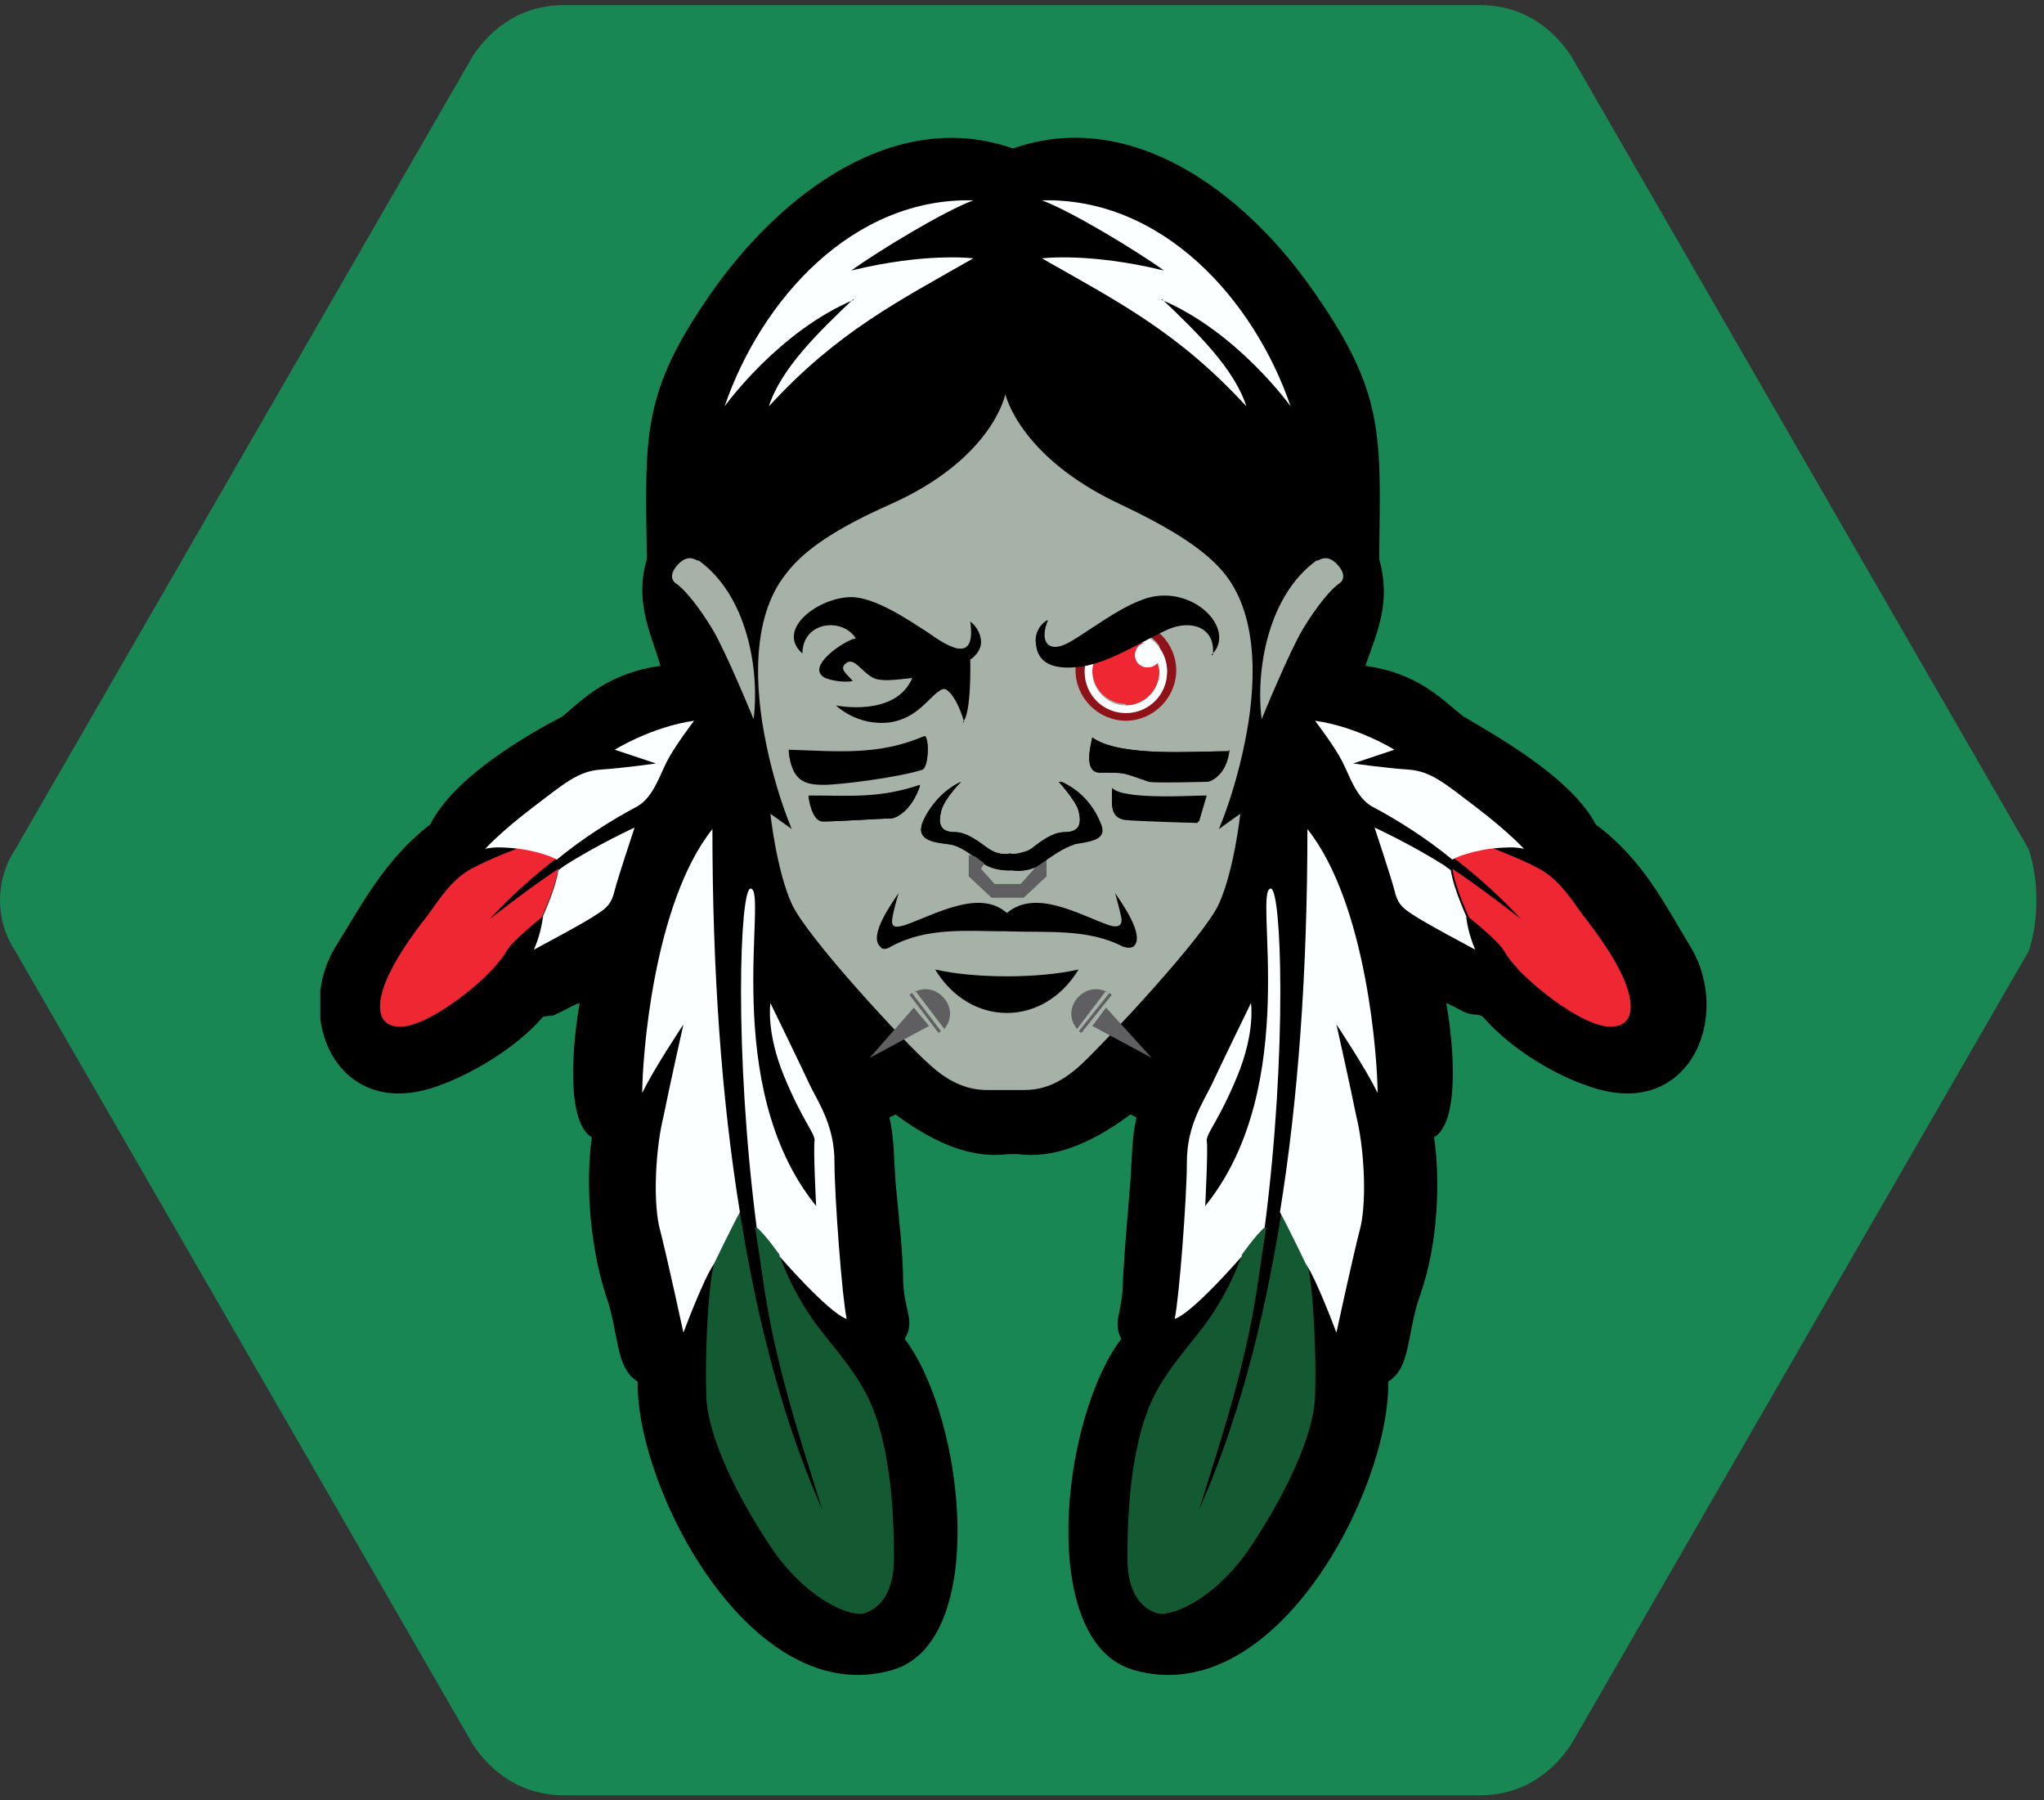<svg width="134" height="118" viewBox="0 0 134 118" fill="none" xmlns="http://www.w3.org/2000/svg">
<rect x="0" y="0" width="134" height="118" fill="#333333" stroke="none"/>
<path d="M133 55.667L103 3.667C101.667 1.667 99.667 0.333 97 0.333H37C34.333 0.333 32.333 1.667 31 3.667L1 55.667C-0.333 57.667 -0.333 60.333 1 62.333L31 114.333C32.333 116.333 34.333 117.667 37 117.667H97C99.667 117.667 101.667 116.333 103 114.333L133 62.333C133.667 60.333 133.667 57.667 133 55.667Z" fill="#198754"/>
<g clip-path="url(#clip0_2059_142)">
<path fill-rule="evenodd" clip-rule="evenodd" d="M66.508 75.642C66.608 75.642 66.608 75.642 66.708 75.642C69.008 75.942 71.409 75.042 74.109 73.042L74.509 73.242C74.209 74.442 74.209 75.842 74.109 77.442C73.909 79.743 73.709 82.143 73.609 84.043C73.609 85.944 72.909 86.644 73.509 87.744C69.508 93.045 68.008 107.648 74.309 109.448C83.611 112.148 91.112 97.646 91.012 90.545C92.512 89.644 92.212 87.344 93.112 84.844C94.313 81.443 94.413 77.242 94.013 74.542C95.713 73.542 95.313 68.541 94.813 65.74C95.313 65.94 95.913 66.341 96.313 66.441C96.713 66.54 96.913 66.441 97.213 66.641C99.214 68.941 102.214 70.541 104.014 71.141C110.716 73.642 113.616 66.641 110.816 62.04C109.115 59.239 107.715 56.339 104.615 54.038C103.014 50.938 97.913 48.137 95.913 46.937C94.513 45.837 93.013 44.137 89.512 43.636C90.312 41.336 91.212 39.436 90.412 36.635C90.512 28.534 90.812 25.833 86.211 19.232C81.611 12.531 74.109 7.03 66.408 9.731C58.706 7.03 51.205 12.631 46.604 19.232C42.004 25.833 42.304 28.534 42.404 36.635C41.603 39.436 42.604 41.336 43.304 43.636C39.803 44.137 38.203 45.837 36.903 46.937C34.802 48.037 29.801 50.838 28.201 54.038C25.201 56.339 23.7 59.339 22 62.04C19.2 66.641 22.1 73.642 28.801 71.141C30.502 70.541 33.602 68.941 35.602 66.641C36.002 66.54 36.203 66.641 36.503 66.441C37.003 66.24 37.603 65.84 38.003 65.74C37.503 68.541 37.103 73.542 38.803 74.542C38.403 77.242 38.603 81.443 39.703 84.844C40.603 87.344 40.303 89.644 41.803 90.545C41.703 97.646 49.305 112.148 58.506 109.448C64.808 107.648 63.307 93.045 59.307 87.744C60.007 86.644 59.307 85.944 59.207 84.043C59.207 82.143 58.907 79.643 58.706 77.442C58.606 75.942 58.606 74.442 58.306 73.242L58.706 73.042C61.407 75.042 63.807 75.942 66.108 75.642C66.208 75.642 66.208 75.642 66.308 75.642H66.508Z" fill="black"/>
<path fill-rule="evenodd" clip-rule="evenodd" d="M82.911 80.443C82.211 80.943 81.41 82.243 81.41 82.243C81.41 82.243 80.61 84.844 78.51 87.444C76.41 90.045 75.409 91.345 74.709 94.145C74.009 96.946 73.909 99.946 73.909 102.147C73.909 104.347 74.809 105.447 75.909 105.747C77.01 105.947 79.81 104.647 82.011 101.347C84.211 98.046 86.111 94.145 86.211 91.545C86.311 88.944 86.111 84.444 85.711 82.843C85.711 82.843 84.811 80.743 84.011 79.443C82.811 87.044 81.01 93.545 78.61 98.946C80.11 94.145 81.611 89.644 82.411 84.444C82.611 83.043 82.811 81.743 83.011 80.443H82.911Z" fill="#135A32"/>
<path fill-rule="evenodd" clip-rule="evenodd" d="M49.605 80.443C50.305 80.943 51.105 82.243 51.105 82.243C51.105 82.243 51.905 84.844 54.006 87.444C56.106 90.045 57.106 91.345 57.806 94.145C58.506 96.946 58.606 99.946 58.606 102.147C58.606 104.347 57.706 105.447 56.606 105.747C55.506 105.947 52.705 104.647 50.505 101.347C48.305 98.046 46.404 94.145 46.304 91.545C46.204 88.944 46.404 84.444 46.804 82.843C46.804 82.843 47.705 80.743 48.505 79.443C49.705 87.044 51.505 93.545 53.906 98.946C52.405 94.145 50.905 89.644 50.105 84.444C49.905 83.043 49.705 81.743 49.505 80.443H49.605Z" fill="#135A32"/>
<path fill-rule="evenodd" clip-rule="evenodd" d="M76.21 19.632C78.41 21.733 80.91 24.133 81.71 26.633C77.21 21.733 73.209 19.732 68.308 16.932C68.308 16.932 71.409 16.532 76.309 17.732C74.509 16.432 70.208 13.831 68.308 13.131C76.21 12.931 82.21 19.632 84.611 26.633C84.611 26.633 81.11 21.733 76.109 19.632H76.21Z" fill="#FCFFFF"/>
<path fill-rule="evenodd" clip-rule="evenodd" d="M55.906 19.632C53.706 21.733 51.205 24.133 50.405 26.633C54.906 21.733 58.906 19.732 63.807 16.932C63.807 16.932 60.707 16.532 55.806 17.732C57.606 16.432 61.907 13.831 63.807 13.131C55.906 12.931 49.905 19.632 47.504 26.633C47.504 26.633 51.005 21.733 56.006 19.632H55.906Z" fill="#FCFFFF"/>
<path fill-rule="evenodd" clip-rule="evenodd" d="M97.713 55.539C97.713 55.539 96.213 55.739 95.313 56.239C97.013 57.539 98.513 58.939 99.713 60.239C99.713 60.239 97.313 58.339 95.213 56.939C95.413 58.239 96.313 60.139 96.313 60.139C96.313 60.139 98.213 61.64 98.613 62.34C99.013 63.04 99.913 64.04 101.314 65.14C102.714 66.24 104.114 67.041 105.114 67.241C106.215 67.441 107.215 67.041 106.815 65.24C106.415 63.44 104.614 61.039 103.814 60.039C103.014 58.939 102.214 57.639 100.914 56.939C99.613 56.239 97.713 55.539 97.713 55.539Z" fill="#EE2732"/>
<path fill-rule="evenodd" clip-rule="evenodd" d="M96.213 60.239C96.213 60.239 95.313 58.339 95.113 57.039C95.013 56.939 94.813 56.839 94.713 56.739C92.512 55.339 90.112 54.238 90.112 54.238C90.112 54.238 91.212 57.539 91.412 58.339C91.612 59.139 91.812 59.439 92.612 59.939C93.312 60.439 96.713 62.24 96.713 62.24C96.413 61.54 96.213 60.839 96.113 60.039L96.213 60.239Z" fill="#FCFFFF"/>
<path fill-rule="evenodd" clip-rule="evenodd" d="M89.912 52.838C91.612 53.738 93.513 54.938 95.213 56.339C96.113 55.839 97.613 55.639 97.613 55.639C97.613 55.639 98.413 55.538 99.013 55.538C99.614 55.538 99.914 55.639 99.914 55.639C99.914 55.639 98.913 54.538 96.813 52.938C94.713 51.338 93.812 50.538 92.312 50.438C90.812 50.338 88.712 50.038 88.712 50.038C89.612 49.737 90.512 49.437 91.412 49.137C91.412 49.137 89.012 47.637 86.211 47.237C86.211 47.237 87.511 48.937 88.011 49.938C88.512 50.938 88.912 52.238 89.912 52.838Z" fill="#FCFFFF"/>
<path fill-rule="evenodd" clip-rule="evenodd" d="M34.102 55.539C34.102 55.539 35.602 55.739 36.503 56.239C34.802 57.539 33.302 58.939 32.102 60.239C32.102 60.239 34.502 58.339 36.603 56.939C36.403 58.239 35.502 60.139 35.502 60.139C35.502 60.139 33.602 61.64 33.202 62.34C32.802 63.04 31.902 64.04 30.502 65.14C29.101 66.24 27.701 67.041 26.701 67.241C25.601 67.441 24.601 67.041 25.001 65.24C25.401 63.44 27.201 61.039 28.001 60.039C28.801 58.939 29.601 57.639 30.902 56.939C32.202 56.239 34.102 55.539 34.102 55.539Z" fill="#EE2732"/>
<path fill-rule="evenodd" clip-rule="evenodd" d="M35.502 60.239C35.502 60.239 36.402 58.339 36.602 57.039C36.703 56.939 36.903 56.839 37.002 56.739C39.203 55.339 41.603 54.238 41.603 54.238C41.603 54.238 40.503 57.539 40.303 58.339C40.103 59.139 39.903 59.439 39.103 59.939C38.403 60.439 35.002 62.24 35.002 62.24C35.302 61.54 35.502 60.839 35.602 60.039L35.502 60.239Z" fill="#FCFFFF"/>
<path fill-rule="evenodd" clip-rule="evenodd" d="M41.803 52.838C40.103 53.738 38.203 54.938 36.503 56.339C35.602 55.839 34.102 55.639 34.102 55.639C34.102 55.639 33.302 55.538 32.702 55.538C32.102 55.538 31.802 55.639 31.802 55.639C31.802 55.639 32.802 54.538 34.902 52.938C37.003 51.338 37.903 50.538 39.403 50.438C40.903 50.338 43.004 50.038 43.004 50.038C42.104 49.737 41.203 49.437 40.303 49.137C40.303 49.137 42.704 47.637 45.504 47.237C45.504 47.237 44.204 48.937 43.704 49.938C43.204 50.938 42.804 52.238 41.803 52.838Z" fill="#FCFFFF"/>
<path fill-rule="evenodd" clip-rule="evenodd" d="M81.41 82.243C81.41 82.243 82.311 80.943 82.911 80.443C84.411 68.841 84.011 58.239 83.311 58.239C82.111 58.239 85.411 71.141 79.01 79.043C79.01 79.043 79.21 75.242 79.11 74.742C79.11 74.242 79.91 73.442 81.111 70.541C82.311 67.641 82.011 65.74 82.011 65.74C82.011 65.74 80.01 69.841 79.41 71.141C78.81 72.341 77.81 73.842 77.81 76.142C77.81 78.443 77.31 85.044 77.01 86.444C78.21 86.044 81.41 82.343 81.41 82.343V82.243Z" fill="#FCFFFF"/>
<path fill-rule="evenodd" clip-rule="evenodd" d="M83.911 79.443C84.611 80.743 85.611 82.843 85.611 82.843C86.311 83.844 87.612 87.344 87.612 87.344C87.612 87.344 88.712 82.243 89.212 80.343C89.612 78.443 89.412 75.142 88.912 73.142C88.512 71.141 87.612 67.141 87.612 67.141C87.612 67.141 89.612 70.141 90.312 71.641C90.312 69.441 89.612 59.239 85.711 54.338C85.711 63.64 85.111 72.041 83.911 79.443Z" fill="#FCFFFF"/>
<path fill-rule="evenodd" clip-rule="evenodd" d="M51.105 82.243C51.105 82.243 50.205 80.943 49.605 80.443C48.105 68.841 48.505 58.239 49.205 58.239C50.405 58.239 47.104 71.141 53.505 79.043C53.505 79.043 53.305 75.242 53.405 74.742C53.405 74.242 52.605 73.442 51.405 70.541C50.205 67.641 50.505 65.74 50.505 65.74C50.505 65.74 52.505 69.841 53.105 71.141C53.706 72.341 54.706 73.842 54.706 76.142C54.706 78.443 55.206 85.044 55.506 86.444C54.306 86.044 51.105 82.343 51.105 82.343V82.243Z" fill="#FCFFFF"/>
<path fill-rule="evenodd" clip-rule="evenodd" d="M48.505 79.443C47.804 80.743 46.804 82.843 46.804 82.843C46.104 83.844 44.804 87.344 44.804 87.344C44.804 87.344 43.704 82.243 43.204 80.343C42.804 78.443 43.004 75.142 43.504 73.142C43.904 71.141 44.804 67.141 44.804 67.141C44.804 67.141 42.804 70.141 42.103 71.641C42.103 69.441 42.804 59.239 46.704 54.338C46.704 63.64 47.304 72.041 48.505 79.443Z" fill="#FCFFFF"/>
<path fill-rule="evenodd" clip-rule="evenodd" d="M67.108 71.441C68.208 71.441 69.408 71.141 70.909 69.741C72.409 68.341 78.91 61.44 79.91 59.239C80.91 57.039 81.311 53.338 81.311 53.338C81.311 53.338 81.01 53.538 79.91 54.338C80.61 52.638 81.21 50.638 81.611 48.637C82.311 45.237 82.611 40.536 80.31 37.635C79.11 36.135 77.01 34.735 73.409 33.035C66.808 29.934 65.908 25.833 65.908 25.833C65.908 25.833 65.108 30.034 58.406 33.035C54.806 34.635 52.705 36.035 51.505 37.635C49.205 40.536 49.505 45.237 50.205 48.637C50.605 50.638 51.205 52.638 51.905 54.338C50.805 53.538 50.505 53.338 50.505 53.338C50.505 53.338 50.905 57.039 51.905 59.239C52.906 61.44 59.307 68.341 60.907 69.741C62.407 71.141 63.707 71.441 64.708 71.441C65.408 71.441 66.108 71.441 66.808 71.441H67.108ZM69.408 51.238C69.408 51.238 70.509 52.438 70.709 53.138C70.909 53.938 70.809 54.538 69.808 54.538C68.808 54.538 67.708 55.639 67.408 55.739C67.108 55.839 66.508 56.039 66.208 55.939C65.908 56.039 65.308 55.939 65.008 55.739C64.708 55.639 63.607 54.538 62.607 54.538C61.607 54.538 61.507 53.938 61.707 53.138C61.907 52.338 63.007 51.238 63.007 51.238C61.907 51.738 61.007 52.738 60.507 53.838C60.007 55.038 61.107 55.139 62.207 55.339C63.007 55.439 63.807 56.139 64.507 56.639C65.308 57.139 66.308 57.039 66.308 57.039C66.308 57.039 67.308 57.239 68.108 56.639C68.708 56.239 69.608 55.539 70.409 55.339C71.609 55.139 72.709 55.038 72.109 53.838C71.609 52.638 70.709 51.738 69.608 51.238H69.408ZM80.51 49.237C78.31 49.237 73.409 49.638 71.609 48.337C71.509 48.837 71.009 50.638 72.109 50.638C74.009 50.638 73.609 50.638 75.409 51.138C75.71 51.238 79.31 51.138 79.31 51.138C79.31 51.138 80.41 50.938 80.61 49.138L80.51 49.237ZM79.11 52.238C78.11 52.238 73.609 52.538 72.909 51.738C72.909 52.638 72.709 53.538 73.709 53.738C74.709 53.838 78.51 53.938 78.51 53.938L79.01 52.238H79.11ZM51.705 49.237C54.906 49.337 57.606 49.738 60.607 48.337C60.907 48.337 60.907 50.138 60.507 50.438C59.007 50.938 55.106 51.438 54.006 51.438C52.806 51.438 51.905 51.238 51.705 49.237ZM60.307 51.538C57.606 52.438 55.806 52.238 53.005 52.238C53.005 52.238 53.206 53.938 54.006 53.838C54.806 53.838 58.006 53.638 58.406 53.638C58.806 53.638 59.807 53.038 60.207 51.538H60.307Z" fill="#A6B2A8"/>
<path fill-rule="evenodd" clip-rule="evenodd" d="M86.411 36.735C86.912 36.435 87.312 36.635 87.612 36.935C88.112 37.435 88.212 37.935 87.812 38.236C87.312 38.535 86.311 39.736 85.411 41.236C84.511 42.736 82.711 47.137 82.711 47.137C82.311 43.937 83.111 39.036 86.311 36.735H86.411Z" fill="#A6B2A8"/>
<path fill-rule="evenodd" clip-rule="evenodd" d="M45.704 36.735C45.204 36.435 44.804 36.635 44.504 36.935C44.004 37.435 43.904 37.935 44.304 38.236C44.804 38.535 45.804 39.736 46.704 41.236C47.605 42.736 49.405 47.137 49.405 47.137C49.805 43.937 49.005 39.036 45.804 36.735H45.704Z" fill="#A6B2A8"/>
<path fill-rule="evenodd" clip-rule="evenodd" d="M73.809 46.637C72.309 46.637 71.109 45.437 71.109 43.937C71.109 42.436 72.309 41.236 73.809 41.236C74.709 41.236 75.509 41.636 76.01 42.336C76.01 42.336 76.01 42.336 76.01 42.436C76.31 42.836 76.51 43.437 76.51 43.937C76.51 45.437 75.309 46.637 73.809 46.637ZM73.809 40.636C72.009 40.636 70.508 42.136 70.508 43.937C70.508 45.737 72.009 47.237 73.809 47.237C75.609 47.237 77.11 45.737 77.11 43.937C77.11 42.136 75.609 40.636 73.809 40.636Z" fill="#901219"/>
<path fill-rule="evenodd" clip-rule="evenodd" d="M73.809 46.237C75.01 46.237 76.01 45.237 76.01 44.037C76.01 43.837 76.01 43.636 75.91 43.437C75.71 43.636 75.51 43.737 75.21 43.737C74.709 43.737 74.409 43.337 74.409 42.936C74.409 42.536 74.609 42.236 75.01 42.136C74.609 41.936 74.209 41.736 73.809 41.736C72.609 41.736 71.609 42.736 71.609 43.937C71.609 45.137 72.609 46.137 73.809 46.137V46.237Z" fill="#EE2732"/>
<path fill-rule="evenodd" clip-rule="evenodd" d="M75.009 42.136C74.709 42.236 74.409 42.536 74.409 42.937C74.409 43.437 74.809 43.737 75.209 43.737C75.509 43.737 75.709 43.637 75.909 43.437C75.909 43.637 76.01 43.837 76.01 44.037C76.01 45.237 75.009 46.237 73.809 46.237C72.609 46.237 71.609 45.237 71.609 44.037C71.609 42.836 72.609 41.836 73.809 41.836C74.309 41.836 74.709 41.936 75.009 42.236V42.136ZM73.809 46.737C75.309 46.737 76.51 45.537 76.51 44.037C76.51 42.536 75.309 41.336 73.809 41.336C72.309 41.336 71.109 42.536 71.109 44.037C71.109 45.537 72.309 46.737 73.809 46.737Z" fill="#FCFFFF"/>
<path fill-rule="evenodd" clip-rule="evenodd" d="M79.51 42.936C79.71 41.036 78.01 40.636 76.61 41.236C75.21 41.836 73.109 43.236 71.209 43.636C69.508 43.937 68.008 43.737 67.908 42.136C67.808 41.536 68.208 40.836 68.708 40.636C68.108 42.036 68.708 42.936 70.209 42.036C71.409 41.336 73.209 39.936 74.809 39.336C78.01 38.036 81.211 41.236 79.41 42.936H79.51Z" fill="black"/>
<path fill-rule="evenodd" clip-rule="evenodd" d="M63.207 47.337C63.207 47.337 62.907 46.137 62.307 45.437C62.007 45.137 61.907 45.037 61.507 45.337C60.807 45.837 60.107 47.037 58.407 47.337C56.206 47.637 54.806 46.237 54.806 46.237C54.806 46.237 58.707 47.037 59.807 44.437C58.907 44.537 58.106 44.637 57.606 44.537C56.706 44.437 56.106 43.036 55.506 43.437C54.906 43.837 55.606 44.237 55.906 44.637C55.406 44.737 54.606 44.637 54.106 44.437C52.706 43.736 55.406 41.936 56.106 41.836C55.206 40.436 52.605 40.736 52.605 42.836C50.805 41.236 53.706 39.136 55.806 39.136C57.406 39.136 59.707 40.736 60.807 41.436C62.207 42.436 64.007 43.536 63.607 40.736C63.607 40.736 64.207 41.136 64.308 41.936C64.407 42.736 63.607 43.236 63.607 43.236C63.607 43.236 63.707 46.837 63.107 47.337H63.207Z" fill="black"/>
<path fill-rule="evenodd" clip-rule="evenodd" d="M60.507 50.338C60.907 50.038 60.907 48.237 60.607 48.237C57.606 49.538 54.906 49.237 51.705 49.138C51.905 51.138 52.806 51.338 54.006 51.338C55.106 51.338 59.007 50.938 60.607 50.338H60.507Z" fill="black"/>
<path fill-rule="evenodd" clip-rule="evenodd" d="M60.307 51.438C57.606 52.338 55.806 52.138 53.005 52.138C53.005 52.138 53.205 53.838 54.005 53.838C54.806 53.838 58.006 53.638 58.406 53.638C58.806 53.638 59.807 53.038 60.307 51.538V51.438Z" fill="black"/>
<path fill-rule="evenodd" clip-rule="evenodd" d="M72.009 50.638C73.909 50.638 73.509 50.638 75.309 51.238C75.609 51.338 79.21 51.238 79.21 51.238C79.21 51.238 80.31 51.038 80.51 49.237C78.31 49.237 73.409 49.638 71.609 48.337C71.509 48.837 71.009 50.638 72.109 50.638H72.009Z" fill="black"/>
<path fill-rule="evenodd" clip-rule="evenodd" d="M79.11 52.138C78.11 52.138 73.609 52.438 72.909 51.638C72.909 52.538 72.709 53.438 73.709 53.638C74.709 53.838 78.61 53.838 78.61 53.838L79.11 52.138Z" fill="black"/>
<path fill-rule="evenodd" clip-rule="evenodd" d="M67.608 56.639L67.808 56.939L66.908 57.939H66.008H65.208L64.308 56.939L64.507 56.639L64.608 56.239L63.507 56.039V57.439L65.008 58.839H66.008H67.108L68.608 57.439V56.039L67.508 56.239L67.608 56.639Z" fill="#5F5F61"/>
<path fill-rule="evenodd" clip-rule="evenodd" d="M70.108 55.339C71.309 55.139 72.409 54.938 71.909 53.838C71.409 52.638 70.508 51.738 69.408 51.238C69.408 51.238 70.508 52.438 70.709 53.138C70.909 53.938 70.808 54.538 69.808 54.538C68.708 54.538 67.708 55.639 67.408 55.739C67.108 55.939 66.508 56.039 66.208 55.939C65.908 56.039 65.308 55.939 65.007 55.739C64.707 55.639 63.607 54.538 62.607 54.538C61.507 54.538 61.507 53.938 61.707 53.138C61.907 52.338 63.007 51.238 63.007 51.238C61.907 51.738 61.007 52.738 60.507 53.838C60.007 55.038 61.107 55.239 62.307 55.339C63.107 55.438 63.907 56.139 64.607 56.639C65.408 57.139 66.408 57.039 66.408 57.039C66.408 57.039 67.408 57.239 68.208 56.639C68.808 56.239 69.708 55.538 70.508 55.339H70.108Z" fill="black"/>
<path fill-rule="evenodd" clip-rule="evenodd" d="M66.008 59.839C67.908 58.239 70.709 59.939 72.709 60.639C73.309 60.84 73.609 60.639 73.509 60.139C73.409 59.639 73.109 58.539 73.109 58.539C73.509 59.139 75.109 61.34 74.309 62.04C74.109 62.14 73.909 62.14 73.609 62.04C71.309 60.84 68.608 61.139 66.008 61.039C63.407 61.039 60.807 60.739 58.406 62.04C58.106 62.24 57.806 62.24 57.706 62.04C56.906 61.34 58.506 59.139 58.907 58.539C58.907 58.539 58.606 59.539 58.506 60.139C58.406 60.739 58.606 60.84 59.307 60.639C61.307 59.939 64.207 58.239 66.008 59.839Z" fill="black"/>
<path fill-rule="evenodd" clip-rule="evenodd" d="M70.709 63.54C68.108 64.14 63.907 64.14 61.307 63.54C63.607 67.341 68.408 67.341 70.709 63.54Z" fill="black"/>
<path fill-rule="evenodd" clip-rule="evenodd" d="M60.007 64.94L61.907 67.441C62.407 66.841 62.407 66.04 61.907 65.44C61.407 64.84 60.607 64.64 59.907 65.04L60.007 64.94Z" fill="#5F5F61"/>
<path d="M59.706 65.14L61.607 67.641" stroke="#5F5F61" stroke-width="0.2" stroke-miterlimit="22.926"/>
<path fill-rule="evenodd" clip-rule="evenodd" d="M59.907 66.04L60.907 67.241L57.006 69.341L59.907 66.04Z" fill="#5F5F61"/>
<path fill-rule="evenodd" clip-rule="evenodd" d="M72.509 64.94L70.609 67.441C70.108 66.841 70.108 66.04 70.609 65.44C71.109 64.84 71.909 64.64 72.609 65.04L72.509 64.94Z" fill="#5F5F61"/>
<path d="M72.809 65.14L70.809 67.641" stroke="#5F5F61" stroke-width="0.2" stroke-miterlimit="22.926"/>
<path fill-rule="evenodd" clip-rule="evenodd" d="M72.509 66.04L71.609 67.241L75.509 69.341L72.509 66.04Z" fill="#5F5F61"/>
</g>
<defs>
<clipPath id="clip0_2059_142">
<rect width="91.016" height="100.778" fill="white" transform="translate(21 9)"/>
</clipPath>
</defs>
</svg>
